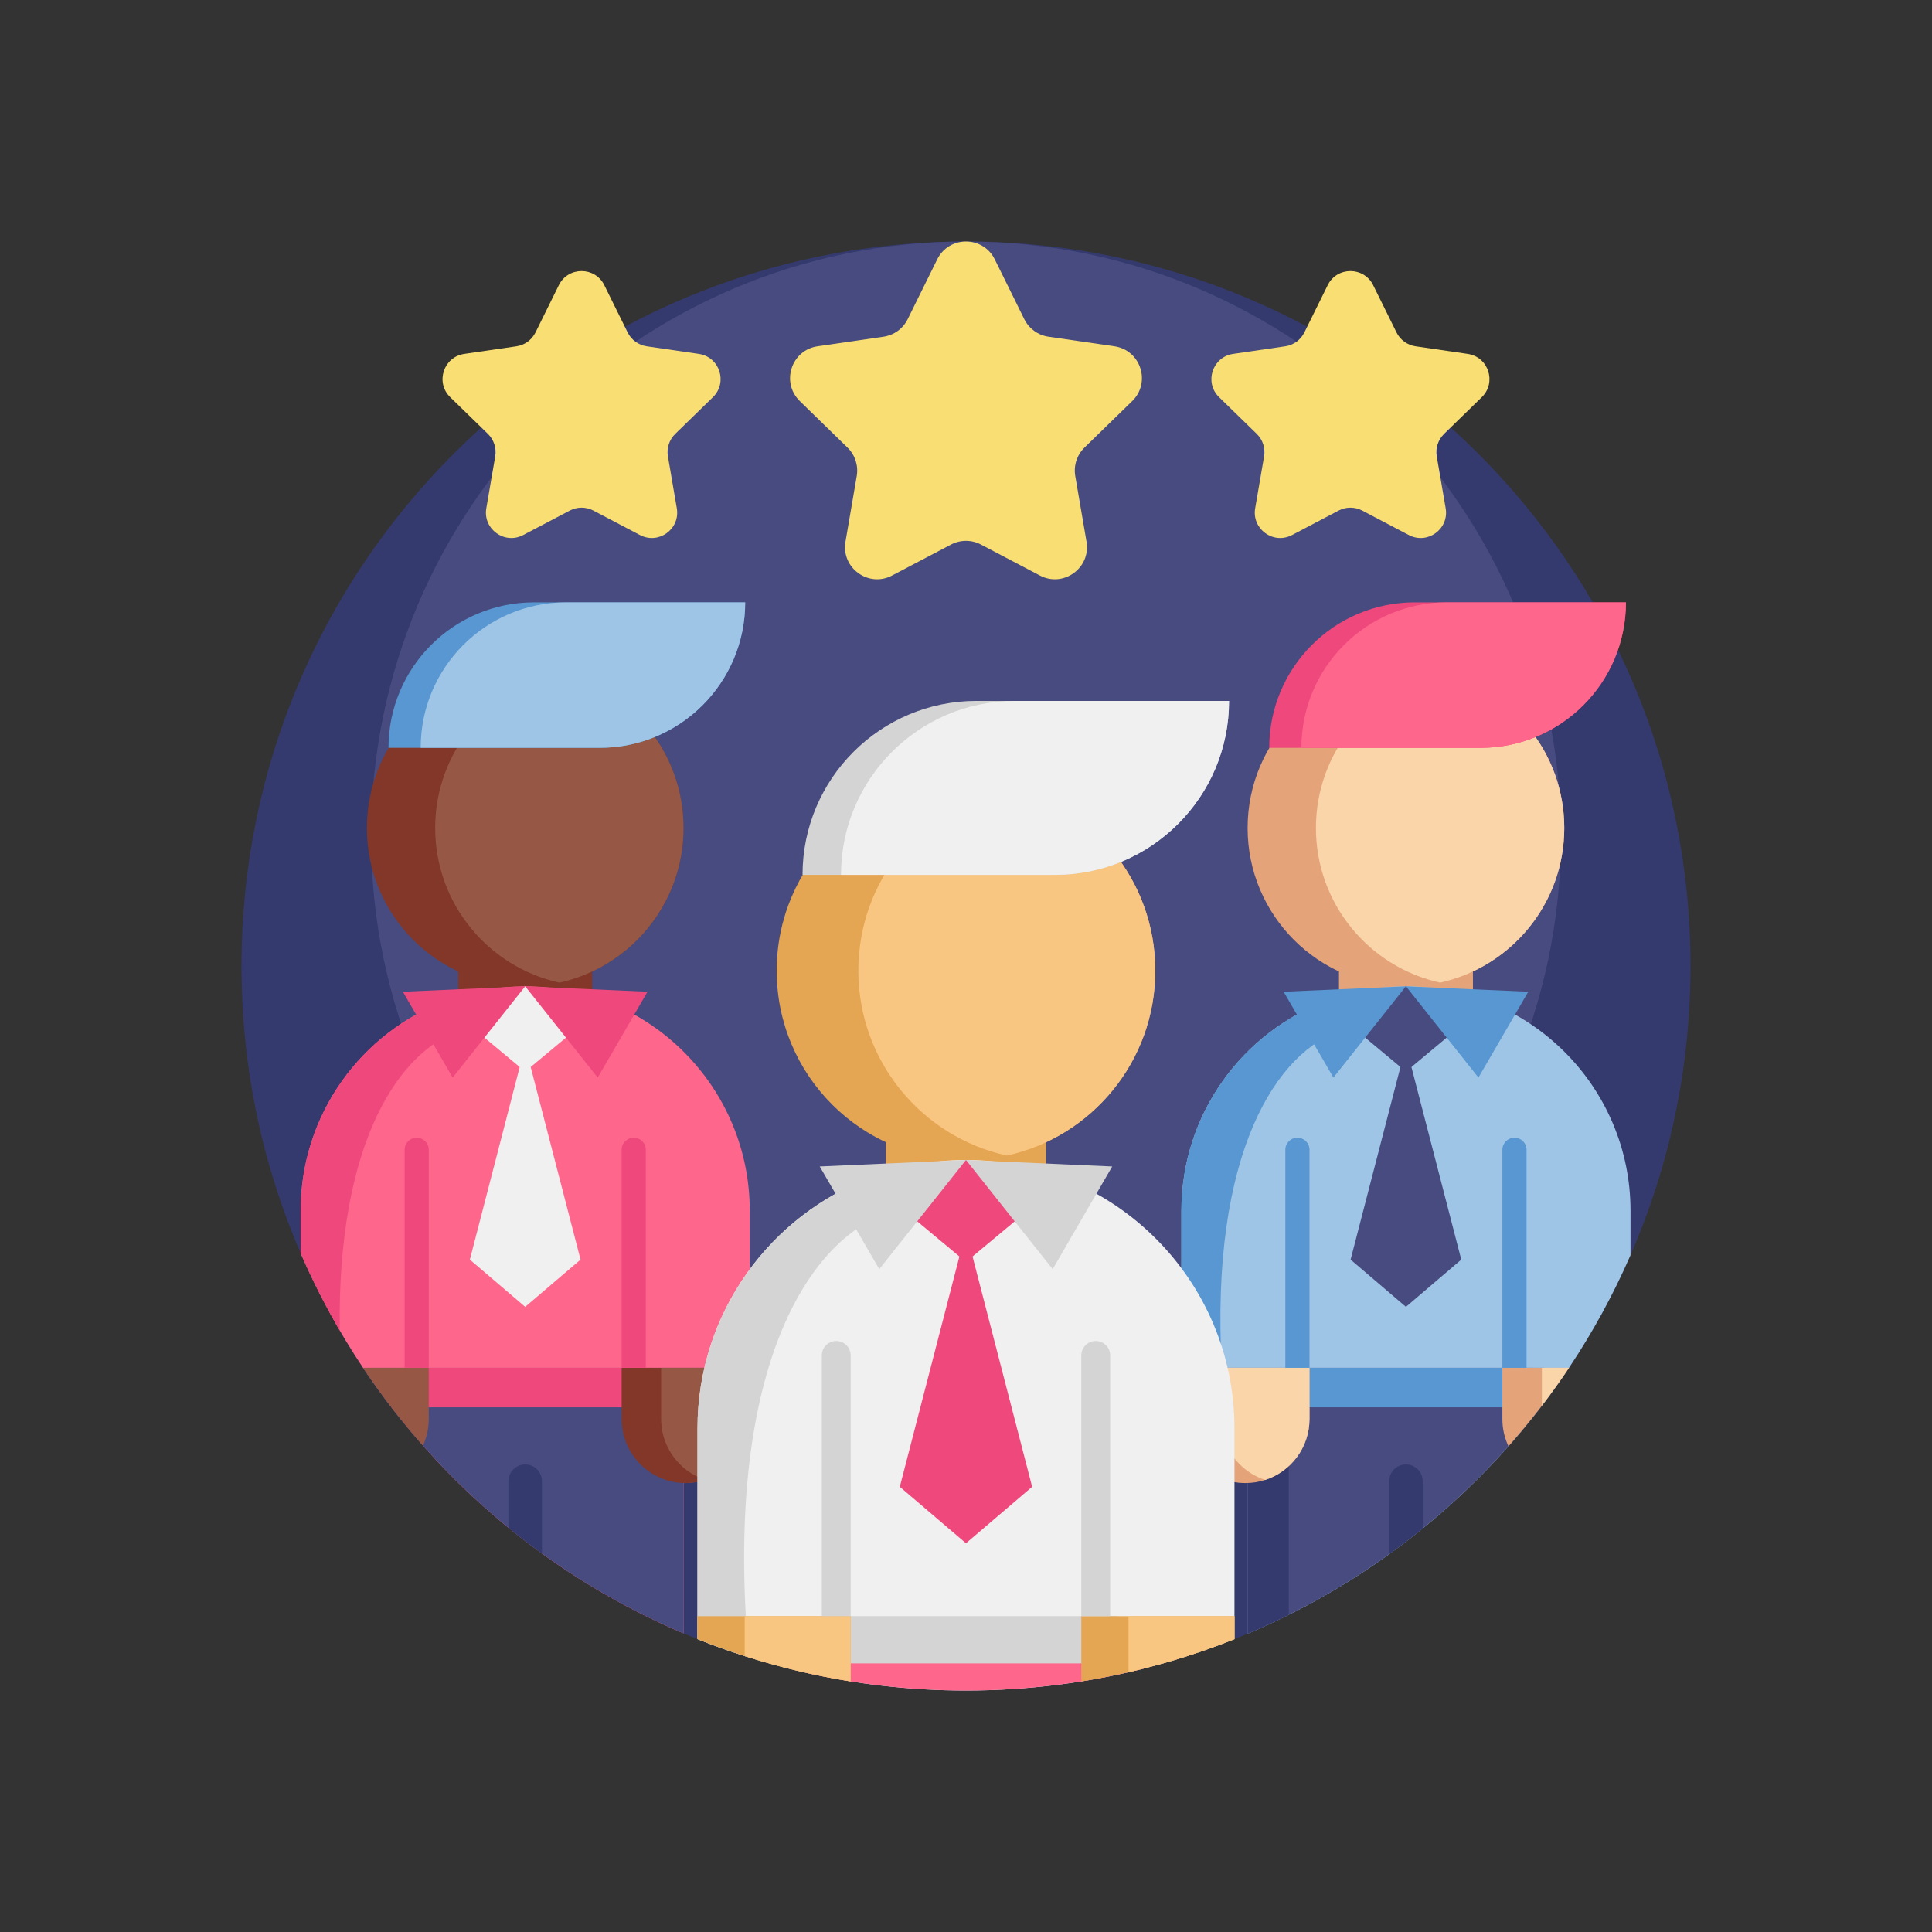 <svg width="80" height="80" viewBox="0 0 80 80" fill="none" xmlns="http://www.w3.org/2000/svg">
<rect x="0" y="0" width="80" height="80" fill="#333333" stroke="none"/>
<mask id="mask0" mask-type="alpha" maskUnits="userSpaceOnUse" x="0" y="0" width="80" height="80">
<circle cx="40" cy="40" r="40" fill="#2F2B35"/>
</mask>
<g mask="url(#mask0)">
</g>
<path d="M70 40C70 44.256 69.114 48.306 67.516 51.973C66.803 53.609 65.948 55.17 64.967 56.638C64.611 57.172 64.237 57.695 63.846 58.205C63.405 58.781 62.942 59.342 62.462 59.886C61.374 61.115 60.186 62.254 58.91 63.29C58.458 63.657 57.996 64.012 57.524 64.351C56.214 65.297 54.824 66.138 53.365 66.864C52.807 67.143 52.239 67.405 51.661 67.649C48.077 69.164 44.136 70 40 70C35.85 70 31.896 69.157 28.302 67.634C26.217 66.75 24.253 65.637 22.441 64.326C21.968 63.985 21.505 63.63 21.053 63.26C19.782 62.224 18.598 61.086 17.515 59.858C16.616 58.843 15.787 57.767 15.033 56.638C14.696 56.135 14.374 55.62 14.068 55.094C13.468 54.065 12.925 52.995 12.449 51.892C10.873 48.246 10 44.224 10 40C10 23.431 23.431 10 40 10C56.569 10 70 23.431 70 40Z" fill="#343A6E"/>
<path d="M64.636 34.636C64.636 38.132 63.908 41.457 62.596 44.469C62.011 45.812 61.309 47.094 60.504 48.3C60.211 48.738 59.904 49.168 59.582 49.586C59.22 50.06 58.84 50.52 58.446 50.967C57.552 51.976 56.577 52.911 55.529 53.762C55.158 54.064 54.779 54.355 54.391 54.634C53.315 55.41 52.173 56.101 50.976 56.697C50.517 56.927 50.051 57.142 49.576 57.342C46.633 58.586 43.397 59.273 40 59.273C36.592 59.273 33.345 58.581 30.394 57.33C28.682 56.604 27.069 55.69 25.58 54.613C25.192 54.333 24.812 54.042 24.441 53.738C23.397 52.887 22.425 51.952 21.535 50.943C20.797 50.11 20.116 49.227 19.497 48.3C19.22 47.886 18.956 47.463 18.704 47.032C18.212 46.186 17.766 45.308 17.375 44.402C16.081 41.408 15.364 38.105 15.364 34.636C15.364 21.03 26.394 10 40 10C53.606 10 64.636 21.03 64.636 34.636Z" fill="#484B7F"/>
<path d="M24.522 38.505H18.975V42.7H24.522V38.505Z" fill="#823728"/>
<path d="M28.303 34.285C28.303 37.42 26.103 40.041 23.162 40.688C22.706 40.788 22.233 40.841 21.747 40.841C18.127 40.841 15.192 37.906 15.192 34.285C15.192 30.665 18.127 27.73 21.747 27.73C22.233 27.73 22.706 27.784 23.162 27.884C26.103 28.53 28.303 31.15 28.303 34.285Z" fill="#823728"/>
<path d="M28.303 34.285C28.303 37.42 26.102 40.041 23.162 40.688C20.221 40.041 18.02 37.42 18.02 34.285C18.02 31.15 20.221 28.53 23.162 27.884C26.102 28.53 28.303 31.15 28.303 34.285Z" fill="#965845"/>
<path d="M31.046 50.139V58.666C31.046 60.182 29.819 61.41 28.304 61.41H28.303V67.634C22.877 65.335 18.269 61.484 15.033 56.638C14.036 55.146 13.169 53.558 12.449 51.892V50.139C12.449 46.142 14.97 42.737 18.508 41.422C19.517 41.046 20.608 40.841 21.748 40.841C26.882 40.841 31.046 45.003 31.046 50.139Z" fill="#FF668C"/>
<path d="M14.068 55.094C13.468 54.064 12.925 52.995 12.449 51.892V50.139C12.449 46.142 14.97 42.737 18.508 41.422L19.171 42.63C16.563 43.432 13.956 47.252 14.068 55.094Z" fill="#EF487D"/>
<path d="M31.046 56.638V58.666C31.046 60.182 29.819 61.41 28.304 61.41H28.303V67.634C22.877 65.335 18.269 61.484 15.033 56.638H31.046Z" fill="#484B7F"/>
<path d="M26.994 56.638H16.753V58.274H26.994V56.638Z" fill="#EF487D"/>
<path d="M17.754 56.638V58.757C17.754 59.15 17.668 59.522 17.515 59.858C16.616 58.843 15.787 57.767 15.033 56.639L17.754 56.638Z" fill="#965845"/>
<path d="M25.741 56.638H31.046V58.757C31.046 60.222 29.858 61.41 28.393 61.41C26.928 61.41 25.741 60.222 25.741 58.757L25.741 56.638Z" fill="#823728"/>
<path d="M31.046 56.638V58.757C31.046 59.937 30.276 60.936 29.212 61.281C28.809 61.15 28.447 60.926 28.154 60.633C27.674 60.153 27.376 59.49 27.376 58.757V56.638H31.046Z" fill="#965845"/>
<path d="M21.747 44.372L24.608 41.989L21.747 40.841L18.887 41.989L21.747 44.372Z" fill="#F0F0F0"/>
<path d="M21.747 40.841L18.744 44.62L16.682 41.065L21.747 40.841Z" fill="#EF487D"/>
<path d="M21.747 40.841L24.75 44.62L26.812 41.065L21.747 40.841Z" fill="#EF487D"/>
<path d="M21.747 54.114L24.039 52.158L21.747 43.305L19.456 52.158L21.747 54.114Z" fill="#F0F0F0"/>
<path d="M17.254 47.109C17.53 47.109 17.754 47.333 17.754 47.609V56.638H16.754V47.609C16.753 47.333 16.977 47.109 17.254 47.109Z" fill="#EF487D"/>
<path d="M26.241 47.109C26.517 47.109 26.741 47.333 26.741 47.609V56.638H25.741V47.609C25.741 47.333 25.965 47.109 26.241 47.109Z" fill="#EF487D"/>
<path d="M22.441 61.332V64.326C21.968 63.985 21.505 63.63 21.053 63.261V61.332C21.053 60.949 21.364 60.639 21.748 60.639C22.13 60.639 22.441 60.949 22.441 61.332Z" fill="#343A6E"/>
<path d="M30.857 24.942C30.857 28.269 28.159 30.966 24.832 30.966H16.087C16.087 27.64 18.784 24.942 22.112 24.942H30.857Z" fill="#5897D1"/>
<path d="M30.857 24.942C30.857 28.269 28.159 30.966 24.832 30.966H17.419C17.419 27.64 20.116 24.942 23.444 24.942H30.857Z" fill="#9FC5E6"/>
<path d="M60.991 38.505H55.444V42.7H60.991V38.505Z" fill="#E5A379"/>
<path d="M64.773 34.285C64.773 37.42 62.572 40.041 59.631 40.687C59.176 40.788 58.702 40.841 58.217 40.841C54.597 40.841 51.661 37.906 51.661 34.285C51.661 30.665 54.597 27.73 58.217 27.73C58.702 27.73 59.176 27.784 59.631 27.884C62.572 28.53 64.773 31.15 64.773 34.285Z" fill="#E5A379"/>
<path d="M64.773 34.285C64.773 37.42 62.572 40.041 59.631 40.688C56.691 40.041 54.49 37.42 54.49 34.285C54.49 31.15 56.691 28.53 59.631 27.884C62.572 28.53 64.773 31.15 64.773 34.285Z" fill="#F9D5A9"/>
<path d="M67.516 50.139V51.973C66.803 53.609 65.948 55.17 64.968 56.639C61.724 61.495 57.103 65.352 51.661 67.649V61.41C50.98 61.41 50.356 61.16 49.876 60.748C49.803 60.687 49.734 60.619 49.668 60.549C49.203 60.058 48.919 59.397 48.919 58.666V50.139C48.919 46.142 51.439 42.737 54.978 41.422C55.987 41.046 57.078 40.841 58.217 40.841C63.352 40.841 67.516 45.003 67.516 50.139Z" fill="#9FC5E6"/>
<path d="M50.592 56.639C50.704 58.64 50.406 59.939 49.876 60.748C49.803 60.687 49.734 60.619 49.667 60.55C49.204 60.058 48.919 59.397 48.919 58.666V50.139C48.919 46.142 51.439 42.736 54.977 41.421L55.641 42.63C52.868 43.483 50.094 47.75 50.592 56.639Z" fill="#5897D1"/>
<path d="M64.967 56.639C61.724 61.495 57.102 65.352 51.661 67.649V61.41C50.876 61.41 50.167 61.078 49.667 60.549V56.638L64.967 56.639Z" fill="#484B7F"/>
<path d="M53.365 58.559V66.864C52.807 67.143 52.239 67.405 51.661 67.649V61.41C50.876 61.41 50.167 61.078 49.667 60.549V58.558H53.365V58.559Z" fill="#343A6E"/>
<path d="M63.464 56.638H53.223V58.274H63.464V56.638Z" fill="#5897D1"/>
<path d="M54.223 56.639V58.757C54.223 59.937 53.454 60.936 52.39 61.281C52.133 61.365 51.858 61.41 51.572 61.41C50.839 61.41 50.175 61.113 49.695 60.633C49.215 60.153 48.919 59.49 48.919 58.757V56.638L54.223 56.639Z" fill="#E5A379"/>
<path d="M54.223 56.638V58.757C54.223 59.937 53.454 60.936 52.39 61.281C51.986 61.15 51.625 60.926 51.331 60.633C50.852 60.153 50.554 59.49 50.554 58.757V56.638H54.223Z" fill="#F9D5A9"/>
<path d="M64.967 56.639C64.611 57.172 64.237 57.695 63.846 58.205C63.405 58.781 62.942 59.342 62.462 59.886C62.299 59.543 62.21 59.161 62.21 58.757V56.638L64.967 56.639Z" fill="#E5A379"/>
<path d="M64.968 56.638C64.611 57.172 64.238 57.695 63.846 58.205V56.638H64.968Z" fill="#F9D5A9"/>
<path d="M58.217 44.372L61.077 41.989L58.217 40.841L55.356 41.989L58.217 44.372Z" fill="#484B7F"/>
<path d="M58.217 40.841L55.214 44.62L53.152 41.065L58.217 40.841Z" fill="#5897D1"/>
<path d="M58.217 40.841L61.219 44.62L63.282 41.065L58.217 40.841Z" fill="#5897D1"/>
<path d="M58.217 54.114L60.508 52.158L58.217 43.305L55.925 52.158L58.217 54.114Z" fill="#484B7F"/>
<path d="M53.723 47.109C53.999 47.109 54.224 47.333 54.224 47.609V56.638H53.223V47.609C53.223 47.333 53.447 47.109 53.723 47.109Z" fill="#5897D1"/>
<path d="M62.711 47.109C62.987 47.109 63.211 47.333 63.211 47.609V56.638H62.21V47.609C62.211 47.333 62.434 47.109 62.711 47.109Z" fill="#5897D1"/>
<path d="M58.91 61.332V63.29C58.458 63.657 57.996 64.012 57.524 64.352V61.332C57.524 60.949 57.834 60.639 58.217 60.639C58.6 60.639 58.91 60.949 58.91 61.332Z" fill="#343A6E"/>
<path d="M67.327 24.942C67.327 28.269 64.629 30.966 61.302 30.966H52.556C52.556 27.64 55.254 24.942 58.582 24.942H67.327Z" fill="#EF487D"/>
<path d="M67.326 24.942C67.326 28.269 64.629 30.966 61.302 30.966H53.888C53.888 27.64 56.586 24.942 59.914 24.942H67.326Z" fill="#FF668C"/>
<path d="M43.315 45.239H36.683V50.256H43.315V45.239Z" fill="#E5A654"/>
<path d="M47.838 40.194C47.838 43.942 45.207 47.076 41.691 47.849C41.146 47.969 40.58 48.032 39.999 48.032C35.671 48.032 32.161 44.523 32.161 40.194C32.161 35.865 35.67 32.356 39.999 32.356C40.58 32.356 41.146 32.42 41.691 32.54C45.207 33.313 47.838 36.446 47.838 40.194Z" fill="#E5A654"/>
<path d="M47.838 40.194C47.838 43.942 45.207 47.076 41.691 47.849C38.174 47.076 35.543 43.943 35.543 40.194C35.543 36.446 38.174 33.313 41.691 32.54C45.207 33.313 47.838 36.446 47.838 40.194Z" fill="#F9C682"/>
<path d="M51.117 59.15V67.873C49.923 68.35 48.693 68.751 47.429 69.073C45.053 69.678 42.564 70 40 70C37.67 70 35.402 69.734 33.225 69.231C31.732 68.887 30.281 68.432 28.882 67.872V59.15C28.882 54.372 31.895 50.299 36.126 48.727C37.333 48.278 38.637 48.033 40 48.033C46.14 48.033 51.117 53.009 51.117 59.15Z" fill="#F0F0F0"/>
<path d="M30.882 66.922C30.916 67.532 30.919 68.088 30.892 68.592C30.873 68.587 30.855 68.581 30.837 68.575C30.174 68.363 29.523 68.128 28.881 67.872V59.15C28.881 54.372 31.895 50.299 36.125 48.727L36.919 50.172C33.603 51.192 30.287 56.293 30.882 66.922Z" fill="#D4D4D4"/>
<path d="M47.429 67.951V69.073C45.053 69.678 42.564 70 40 70C37.67 70 35.402 69.734 33.225 69.231V67.951H47.429Z" fill="#FF668C"/>
<path d="M46.272 66.922H34.028V68.877H46.272V66.922Z" fill="#D4D4D4"/>
<path d="M35.224 66.922V69.454C35.224 69.51 35.223 69.566 35.219 69.622C33.718 69.382 32.255 69.029 30.837 68.575C30.174 68.363 29.523 68.128 28.881 67.872V66.922H35.224Z" fill="#E5A654"/>
<path d="M35.224 66.922V69.454C35.224 69.51 35.223 69.566 35.219 69.622C33.718 69.382 32.255 69.029 30.837 68.575V66.922H35.224Z" fill="#F9C682"/>
<path d="M51.117 66.922V67.873C49.704 68.436 48.238 68.897 46.729 69.242C46.087 69.389 45.435 69.515 44.778 69.621C44.775 69.565 44.774 69.51 44.774 69.455V66.922H51.117Z" fill="#E5A654"/>
<path d="M51.117 66.922V67.873C49.704 68.436 48.238 68.897 46.73 69.242V66.922H51.117Z" fill="#F9C682"/>
<path d="M39.999 52.254L43.419 49.406L39.999 48.033L36.579 49.406L39.999 52.254Z" fill="#EF487D"/>
<path d="M39.999 48.033L36.409 52.552L33.943 48.301L39.999 48.033Z" fill="#D4D4D4"/>
<path d="M39.999 48.033L43.589 52.552L46.055 48.301L39.999 48.033Z" fill="#D4D4D4"/>
<path d="M39.999 63.903L42.739 61.565L39.999 50.979L37.259 61.565L39.999 63.903Z" fill="#EF487D"/>
<path d="M34.627 55.528C34.957 55.528 35.225 55.796 35.225 56.126V66.921H34.029V56.126C34.029 55.795 34.297 55.528 34.627 55.528Z" fill="#D4D4D4"/>
<path d="M45.372 55.528C45.703 55.528 45.97 55.796 45.97 56.126V66.921H44.774V56.126C44.774 55.795 45.042 55.528 45.372 55.528Z" fill="#D4D4D4"/>
<path d="M50.892 29.023C50.892 33.001 47.666 36.226 43.688 36.226H33.231C33.231 32.248 36.457 29.023 40.436 29.023H50.892Z" fill="#D4D4D4"/>
<path d="M50.892 29.023C50.892 33.001 47.666 36.226 43.688 36.226H34.824C34.824 32.248 38.05 29.023 42.029 29.023H50.892Z" fill="#F0F0F0"/>
<path d="M41.192 10.741L42.413 13.215C42.607 13.608 42.981 13.88 43.415 13.943L46.144 14.339C47.235 14.498 47.671 15.838 46.882 16.608L44.906 18.533C44.593 18.839 44.45 19.279 44.524 19.71L44.99 22.429C45.176 23.516 44.036 24.344 43.06 23.831L40.619 22.548C40.231 22.344 39.768 22.344 39.381 22.548L36.939 23.831C35.964 24.344 34.823 23.516 35.01 22.429L35.476 19.71C35.55 19.279 35.407 18.839 35.093 18.533L33.118 16.608C32.329 15.838 32.764 14.498 33.855 14.339L36.585 13.943C37.018 13.88 37.393 13.608 37.586 13.215L38.807 10.741C39.295 9.753 40.705 9.753 41.192 10.741Z" fill="#F9DF73"/>
<path d="M25.024 11.81L25.989 13.765C26.142 14.075 26.438 14.29 26.78 14.34L28.937 14.654C29.799 14.779 30.144 15.838 29.52 16.447L27.959 17.968C27.711 18.21 27.598 18.557 27.657 18.898L28.025 21.047C28.172 21.906 27.271 22.56 26.5 22.155L24.57 21.141C24.264 20.98 23.898 20.98 23.592 21.141L21.663 22.155C20.892 22.56 19.99 21.906 20.137 21.047L20.506 18.898C20.564 18.557 20.451 18.209 20.204 17.968L18.643 16.447C18.019 15.838 18.363 14.779 19.226 14.654L21.383 14.34C21.725 14.291 22.021 14.076 22.174 13.765L23.139 11.81C23.524 11.029 24.639 11.029 25.024 11.81Z" fill="#F9DF73"/>
<path d="M56.861 11.81L57.826 13.765C57.979 14.075 58.275 14.29 58.617 14.34L60.774 14.654C61.636 14.779 61.981 15.838 61.357 16.447L59.796 17.968C59.548 18.21 59.435 18.557 59.493 18.898L59.862 21.047C60.009 21.906 59.108 22.56 58.337 22.155L56.407 21.141C56.101 20.98 55.735 20.98 55.429 21.141L53.5 22.155C52.728 22.56 51.827 21.906 51.974 21.047L52.343 18.898C52.401 18.557 52.288 18.209 52.041 17.968L50.48 16.447C49.856 15.838 50.2 14.779 51.062 14.654L53.219 14.34C53.562 14.291 53.858 14.076 54.011 13.765L54.976 11.81C55.361 11.029 56.475 11.029 56.861 11.81Z" fill="#F9DF73"/>
</svg>
